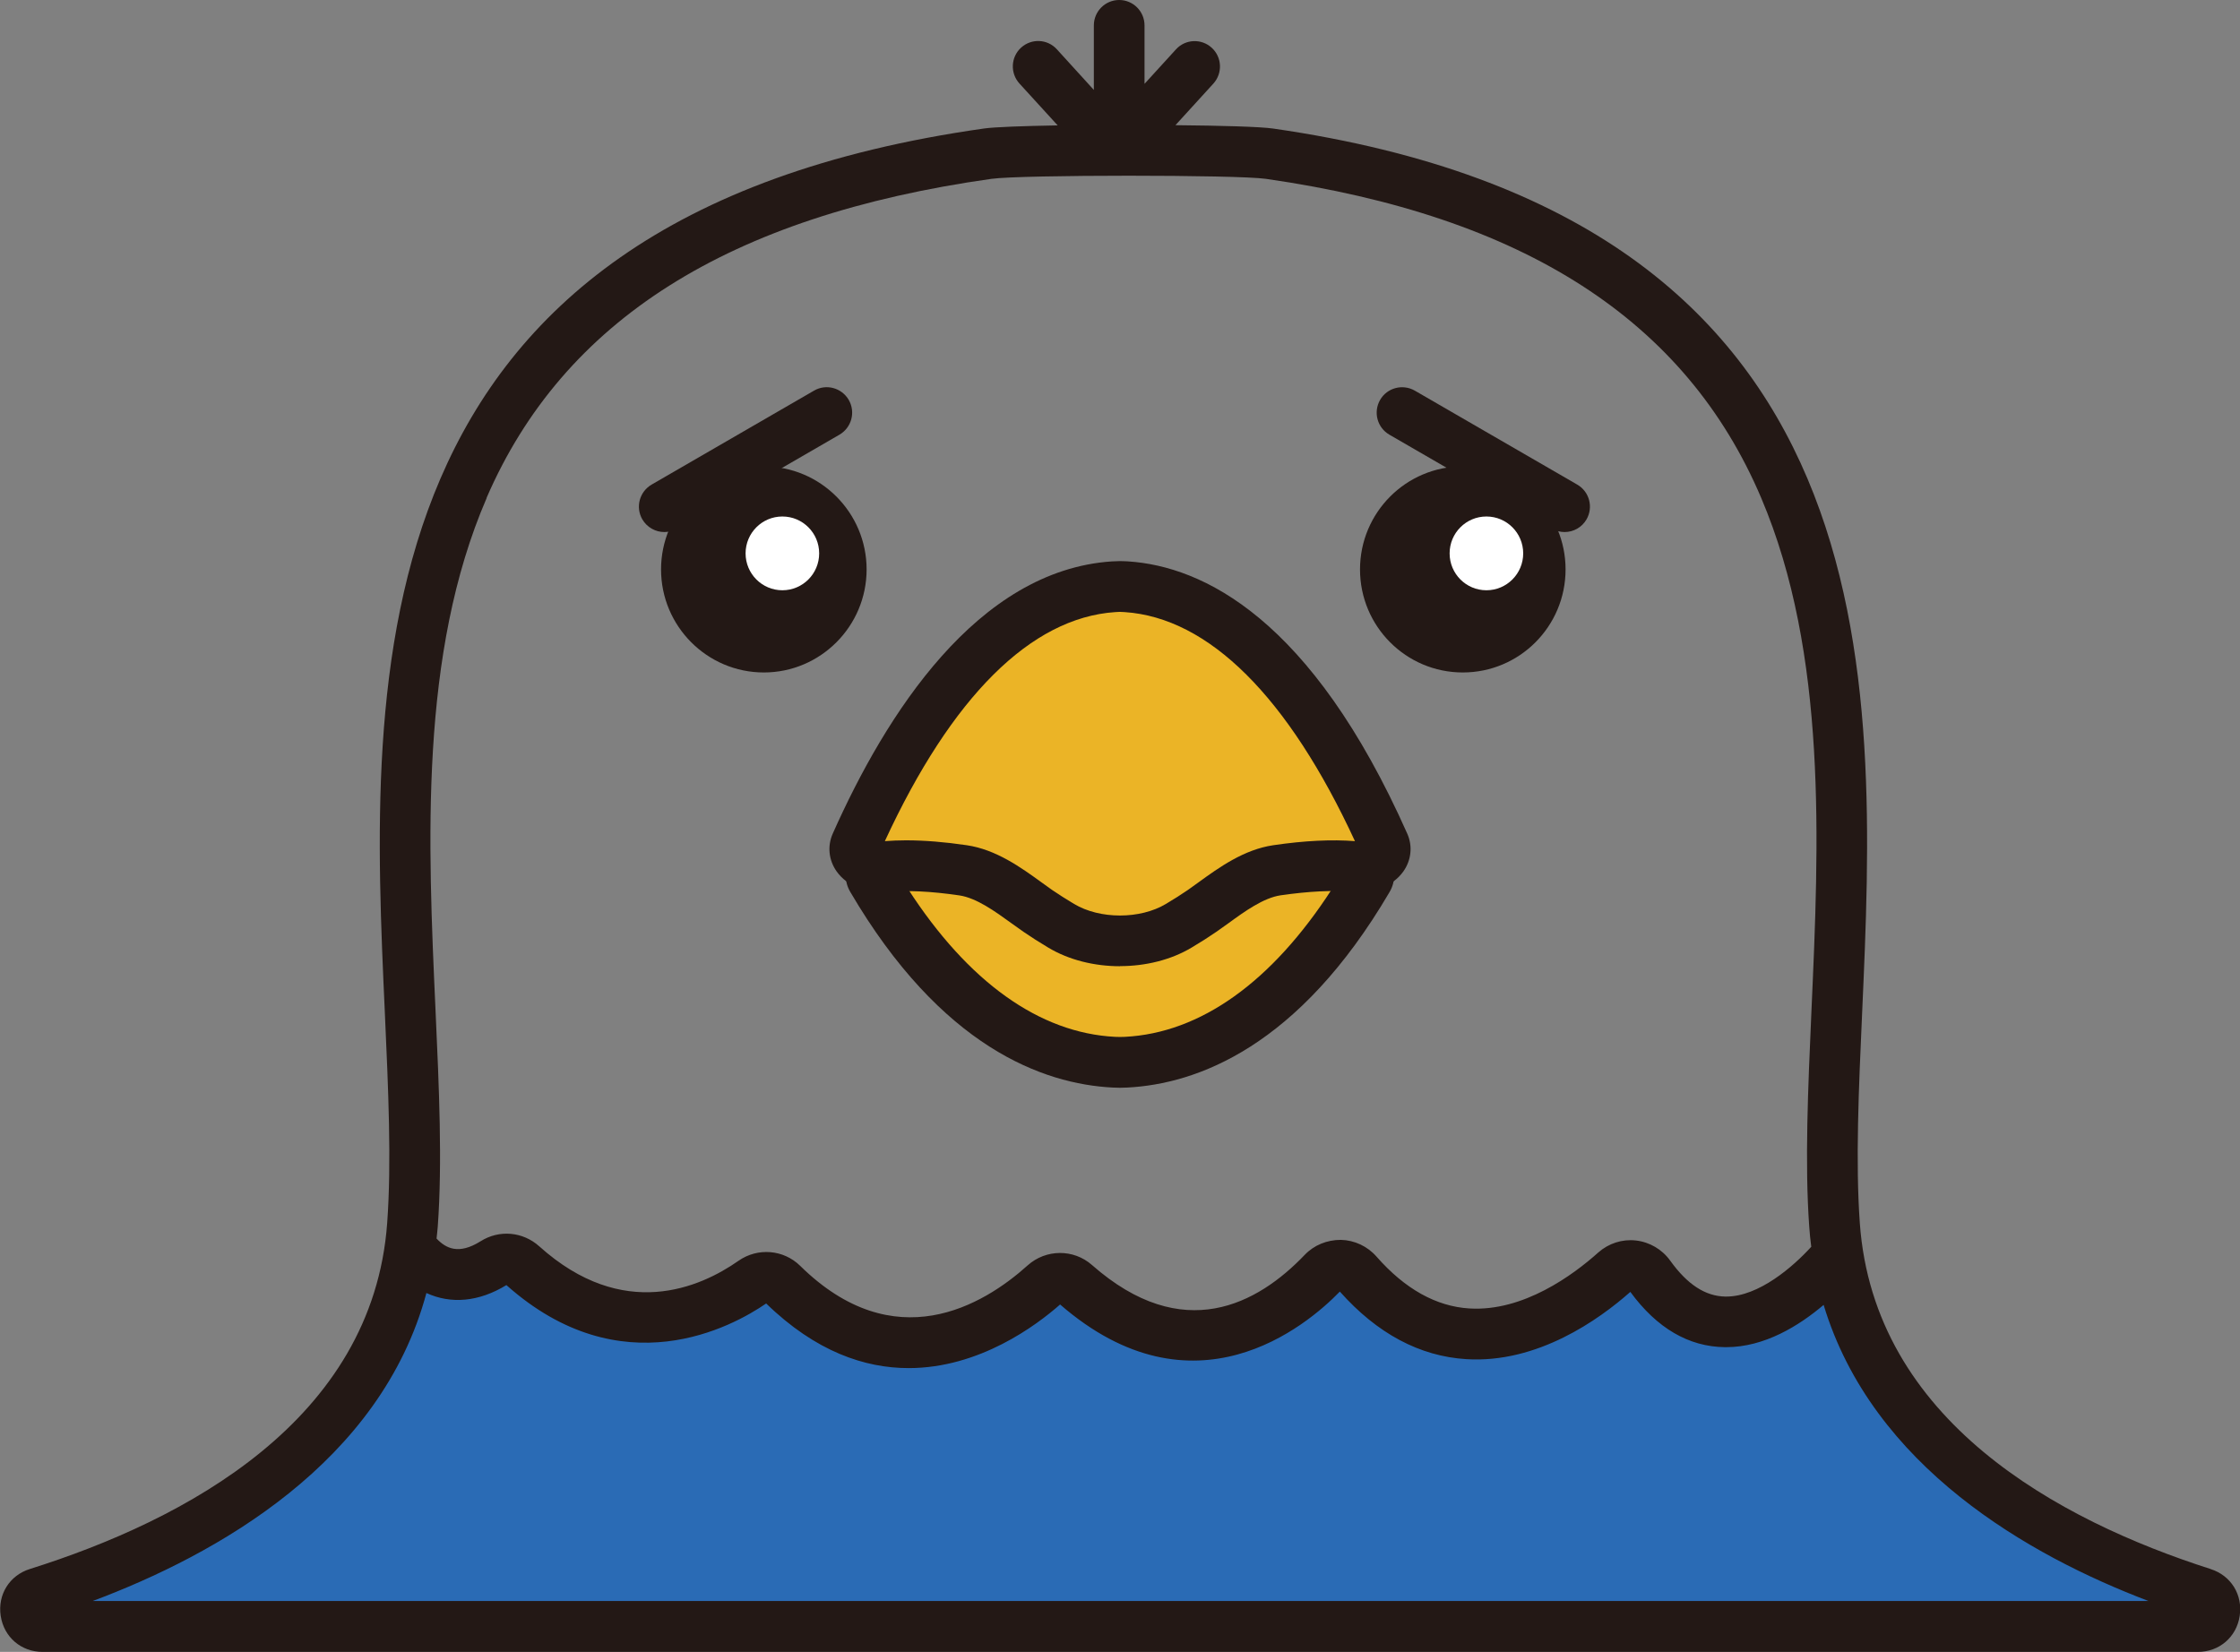 <svg width="442" height="326" viewBox="0 0 442 326" fill="none" xmlns="http://www.w3.org/2000/svg">
<rect x="0" y="0" width="442" height="326" fill="#808080" stroke="none"/>
<g clip-path="url(#clip0_358_147)">
<path d="M78.76 251.564C78.76 251.564 64.18 301.896 7.66 316.755L109.4 322.491H430.66C430.66 322.491 439.12 318.36 389.46 292.512C354.06 261.971 362.12 251.564 362.12 251.564L340.98 260.768C340.98 260.768 329.68 258.141 322.38 251.564C313.62 254.391 292.84 264.718 292.84 264.718L268.76 254.391L261.48 250.1L237.42 264.718L208.62 252.646L184.56 266.182L152.48 254.391L126.6 260.748L100.34 250.08L78.82 251.543L78.76 251.564Z" fill="#2A6BB5"/>
<path d="M172.1 173.478C178.02 183.584 193.92 208.289 219.8 209.613C219.8 209.613 220.6 209.653 221.02 209.653C221.42 209.653 222.24 209.613 222.24 209.613C248.12 208.289 264.02 183.584 269.94 173.478C270.96 171.733 268.12 170.048 264.6 170.309C261.08 170.57 256.52 170.51 250.12 169.788C244.86 169.206 240.04 167.843 236.24 165.877C234.84 165.156 233.38 164.454 231.94 163.792C225.72 160.965 216.36 160.965 210.12 163.792C208.68 164.454 207.22 165.156 205.82 165.877C202.02 167.843 197.2 169.206 191.94 169.788C185.54 170.49 180.84 170.55 177.46 170.309C174.08 170.069 171.1 171.733 172.12 173.478H172.1Z" fill="#EBB426"/>
<path d="M221.08 214.666H220.92C220.36 214.666 219.54 214.626 219.54 214.626C205.84 213.924 185.74 206.665 167.78 176.024C166.54 173.919 166.58 171.432 167.86 169.387C169.6 166.559 173.4 164.995 177.78 165.316C181.48 165.577 186.06 165.416 191.36 164.815C196.02 164.293 200.2 163.13 203.48 161.426C204.96 160.664 206.5 159.922 208.02 159.24C215.54 155.831 226.44 155.831 233.96 159.24C235.48 159.942 237.04 160.664 238.5 161.426C241.76 163.13 245.96 164.293 250.62 164.815C255.94 165.396 260.5 165.577 264.2 165.316C268.56 165.015 272.38 166.559 274.12 169.387C275.4 171.452 275.42 173.939 274.2 176.024C256.24 206.665 236.14 213.924 222.44 214.626C222.44 214.626 221.62 214.666 221.06 214.666H221.08ZM220.98 204.64H221.12C221.38 204.64 221.94 204.62 221.96 204.62C236.9 203.858 250.98 193.791 262.84 175.423C258.98 175.543 254.52 175.342 249.52 174.781C243.64 174.119 238.24 172.595 233.9 170.329C232.58 169.647 231.2 168.986 229.84 168.364C224.96 166.158 217.04 166.158 212.16 168.364C210.8 168.986 209.42 169.647 208.1 170.329C203.76 172.595 198.34 174.139 192.48 174.781C187.48 175.342 183 175.543 179.16 175.423C191.04 193.791 205.1 203.858 220.04 204.62C220.04 204.62 220.58 204.64 220.88 204.64H220.98Z" fill="#231815"/>
<path d="M436.18 309.637C406.14 300.011 369.76 280.36 366.98 241.357C366.12 229.265 366.76 214.987 367.44 199.867C370.4 133.713 374.46 43.094 251.2 25.367C248.72 25.006 240.98 24.785 231.94 24.705L239.42 16.503C241.28 14.458 241.14 11.29 239.1 9.425C237.06 7.56 233.9 7.7 232.04 9.746L225.84 16.544V5.013C225.84 2.246 223.6 0 220.84 0C218.08 0 215.84 2.246 215.84 5.013V17.747L208.54 9.726C206.68 7.68 203.52 7.54 201.48 9.405C199.44 11.27 199.3 14.438 201.16 16.483L208.7 24.745C201.84 24.866 196.32 25.066 194.26 25.347C68.78 43.074 72.92 133.693 75.94 199.867C76.62 214.987 77.28 229.285 76.4 241.357C73.56 280.36 36.5 300.011 5.9 309.637C1.86 310.9 -0.5 314.71 0.14 318.901C0.78 323.092 4.18 326 8.4 326H433.68C437.9 326 441.3 323.092 441.94 318.921C442.58 314.75 440.24 310.94 436.22 309.657L436.18 309.637ZM96 98.279C111.16 63.227 143.76 42.612 195.64 35.293C201.52 34.471 244.02 34.471 249.78 35.293C300.68 42.612 332.64 63.207 347.52 98.259C360.6 129.04 358.92 166.439 357.44 199.426C356.76 214.847 356.1 229.425 357 242.079C357.1 243.422 357.22 244.746 357.4 246.049C353.86 249.939 347.08 255.875 340.62 255.875C340.56 255.875 340.52 255.875 340.46 255.875C336.5 255.815 332.94 253.489 329.56 248.776C327.96 246.55 325.48 245.107 322.78 244.806C320.08 244.505 317.4 245.387 315.38 247.172C310.46 251.584 300.58 258.883 289.94 258.221C283.38 257.82 277.22 254.371 271.62 247.994C269.84 245.949 267.26 244.746 264.58 244.685C261.84 244.685 259.3 245.708 257.44 247.653C248.22 257.299 233.46 265.48 215.46 249.639C211.84 246.45 206.38 246.49 202.78 249.719C194 257.62 176.48 268.127 157.88 249.799C154.62 246.591 149.5 246.169 145.72 248.816C138.14 254.13 122.96 260.828 106.42 245.969C103.16 243.041 98.5 242.64 94.82 244.966C90.5 247.673 87.98 246.37 86.14 244.425C86.22 243.643 86.32 242.861 86.38 242.059C87.3 229.385 86.64 214.807 85.94 199.386C84.44 166.399 82.72 129.02 96.04 98.259L96 98.279ZM18.24 315.974C42.76 306.809 75.16 288.641 84.14 255.173C88.96 257.399 94.5 256.938 99.92 253.609C122.64 273.862 144.54 261.811 151.18 257.239C160.98 266.764 170.66 269.992 179.3 269.992C193.28 269.992 204.54 261.53 209.18 257.439C235.54 280.319 257.74 261.73 264.38 254.892C271.74 263.174 280.14 267.666 289.36 268.228C303.38 269.09 315.52 260.427 321.7 254.953C326.94 262.111 333.22 265.781 340.36 265.861C340.44 265.861 340.54 265.861 340.62 265.861C348.2 265.861 355.02 261.61 359.84 257.519C369.5 289.484 400.4 307.01 423.94 315.953H18.24V315.974Z" fill="#231815"/>
<path d="M288.64 132.71C299.84 132.71 308.92 123.607 308.92 112.377C308.92 101.147 299.84 92.043 288.64 92.043C277.44 92.043 268.36 101.147 268.36 112.377C268.36 123.607 277.44 132.71 288.64 132.71Z" fill="#231815"/>
<path d="M150.72 132.71C161.9 132.71 171 123.586 171 112.377C171 101.167 161.9 92.043 150.72 92.043C139.54 92.043 130.44 101.167 130.44 112.377C130.44 123.586 139.54 132.71 150.72 132.71Z" fill="#231815"/>
<path d="M154.38 116.487C158.39 116.487 161.64 113.228 161.64 109.208C161.64 105.188 158.39 101.929 154.38 101.929C150.37 101.929 147.12 105.188 147.12 109.208C147.12 113.228 150.37 116.487 154.38 116.487Z" fill="white"/>
<path d="M293.3 116.487C297.31 116.487 300.56 113.228 300.56 109.208C300.56 105.188 297.31 101.929 293.3 101.929C289.29 101.929 286.04 105.188 286.04 109.208C286.04 113.228 289.29 116.487 293.3 116.487Z" fill="white"/>
<path d="M273.14 166.559C266.82 152.362 249.9 117.65 222.3 115.785C222.3 115.785 221.44 115.725 221 115.745C220.56 115.745 219.7 115.785 219.7 115.785C192.12 117.65 175.18 152.362 168.86 166.559C167.76 169.026 170.8 171.372 174.54 171.031C178.28 170.69 183.16 170.75 189.98 171.753C195.58 172.575 200.72 177.007 204.76 179.774C206.24 180.797 207.8 181.779 209.34 182.702C215.98 186.672 225.96 186.672 232.58 182.702C234.12 181.779 235.68 180.797 237.16 179.774C241.2 177.007 246.34 172.575 251.94 171.753C258.76 170.75 263.76 170.69 267.38 171.031C271 171.372 274.16 169.026 273.06 166.559H273.14Z" fill="#EBB426"/>
<path d="M221 190.683C215.96 190.683 210.92 189.46 206.82 186.993C205.06 185.95 203.44 184.908 201.98 183.905C201.22 183.384 200.42 182.802 199.58 182.2C196.34 179.854 192.68 177.207 189.3 176.706C183.72 175.884 178.92 175.663 175.04 176.024C170.96 176.405 167.16 174.861 165.1 171.994C163.52 169.768 163.22 166.98 164.32 164.514C174.78 140.992 192.82 112.577 219.38 110.792C219.38 110.792 220.34 110.752 221 110.732C221.64 110.732 222.64 110.792 222.64 110.792C237.28 111.775 258.74 121.901 277.68 164.514C278.78 166.98 278.48 169.768 276.9 171.994C274.86 174.841 271.06 176.385 266.96 176.004C263.08 175.643 258.28 175.884 252.7 176.686C249.32 177.187 245.64 179.834 242.42 182.18C241.58 182.782 240.78 183.364 240.02 183.885C238.56 184.888 236.94 185.93 235.18 186.973C231.08 189.44 226.04 190.663 221 190.663V190.683ZM178.8 165.837C182.38 165.837 186.38 166.158 190.74 166.8C196.54 167.642 201.48 171.211 205.44 174.079C206.2 174.62 206.94 175.162 207.62 175.643C208.92 176.525 210.36 177.448 211.94 178.39C217.02 181.438 224.98 181.438 230.06 178.39C231.64 177.448 233.1 176.525 234.38 175.643C235.08 175.162 235.8 174.641 236.56 174.079C240.52 171.211 245.46 167.642 251.26 166.8C257.4 165.897 262.82 165.637 267.36 165.998C254.2 137.523 238.54 121.921 221.94 120.798C221.9 120.798 221.42 120.758 221.14 120.758H220.8C220.52 120.758 220.06 120.798 220.04 120.798C203.42 121.921 187.76 137.523 174.6 165.998C175.92 165.897 177.3 165.837 178.76 165.837H178.8Z" fill="#231815"/>
<path d="M131.08 104.997C129.36 104.997 127.68 104.094 126.74 102.49C125.36 100.084 126.18 97.036 128.58 95.632L160.64 77.083C163.02 75.7 166.08 76.522 167.48 78.928C168.86 81.334 168.04 84.382 165.64 85.786L133.58 104.335C132.8 104.796 131.94 104.997 131.08 104.997Z" fill="#231815"/>
<path d="M308.72 104.997C307.88 104.997 307.02 104.777 306.22 104.335L274.16 85.787C271.76 84.403 270.94 81.335 272.32 78.928C273.7 76.522 276.76 75.72 279.16 77.084L311.22 95.632C313.62 97.016 314.44 100.084 313.06 102.491C312.14 104.095 310.46 104.997 308.72 104.997Z" fill="#231815"/>
</g>
<defs>
<clipPath id="clip0_358_147">
<rect width="442" height="326" fill="white"/>
</clipPath>
</defs>
</svg>
